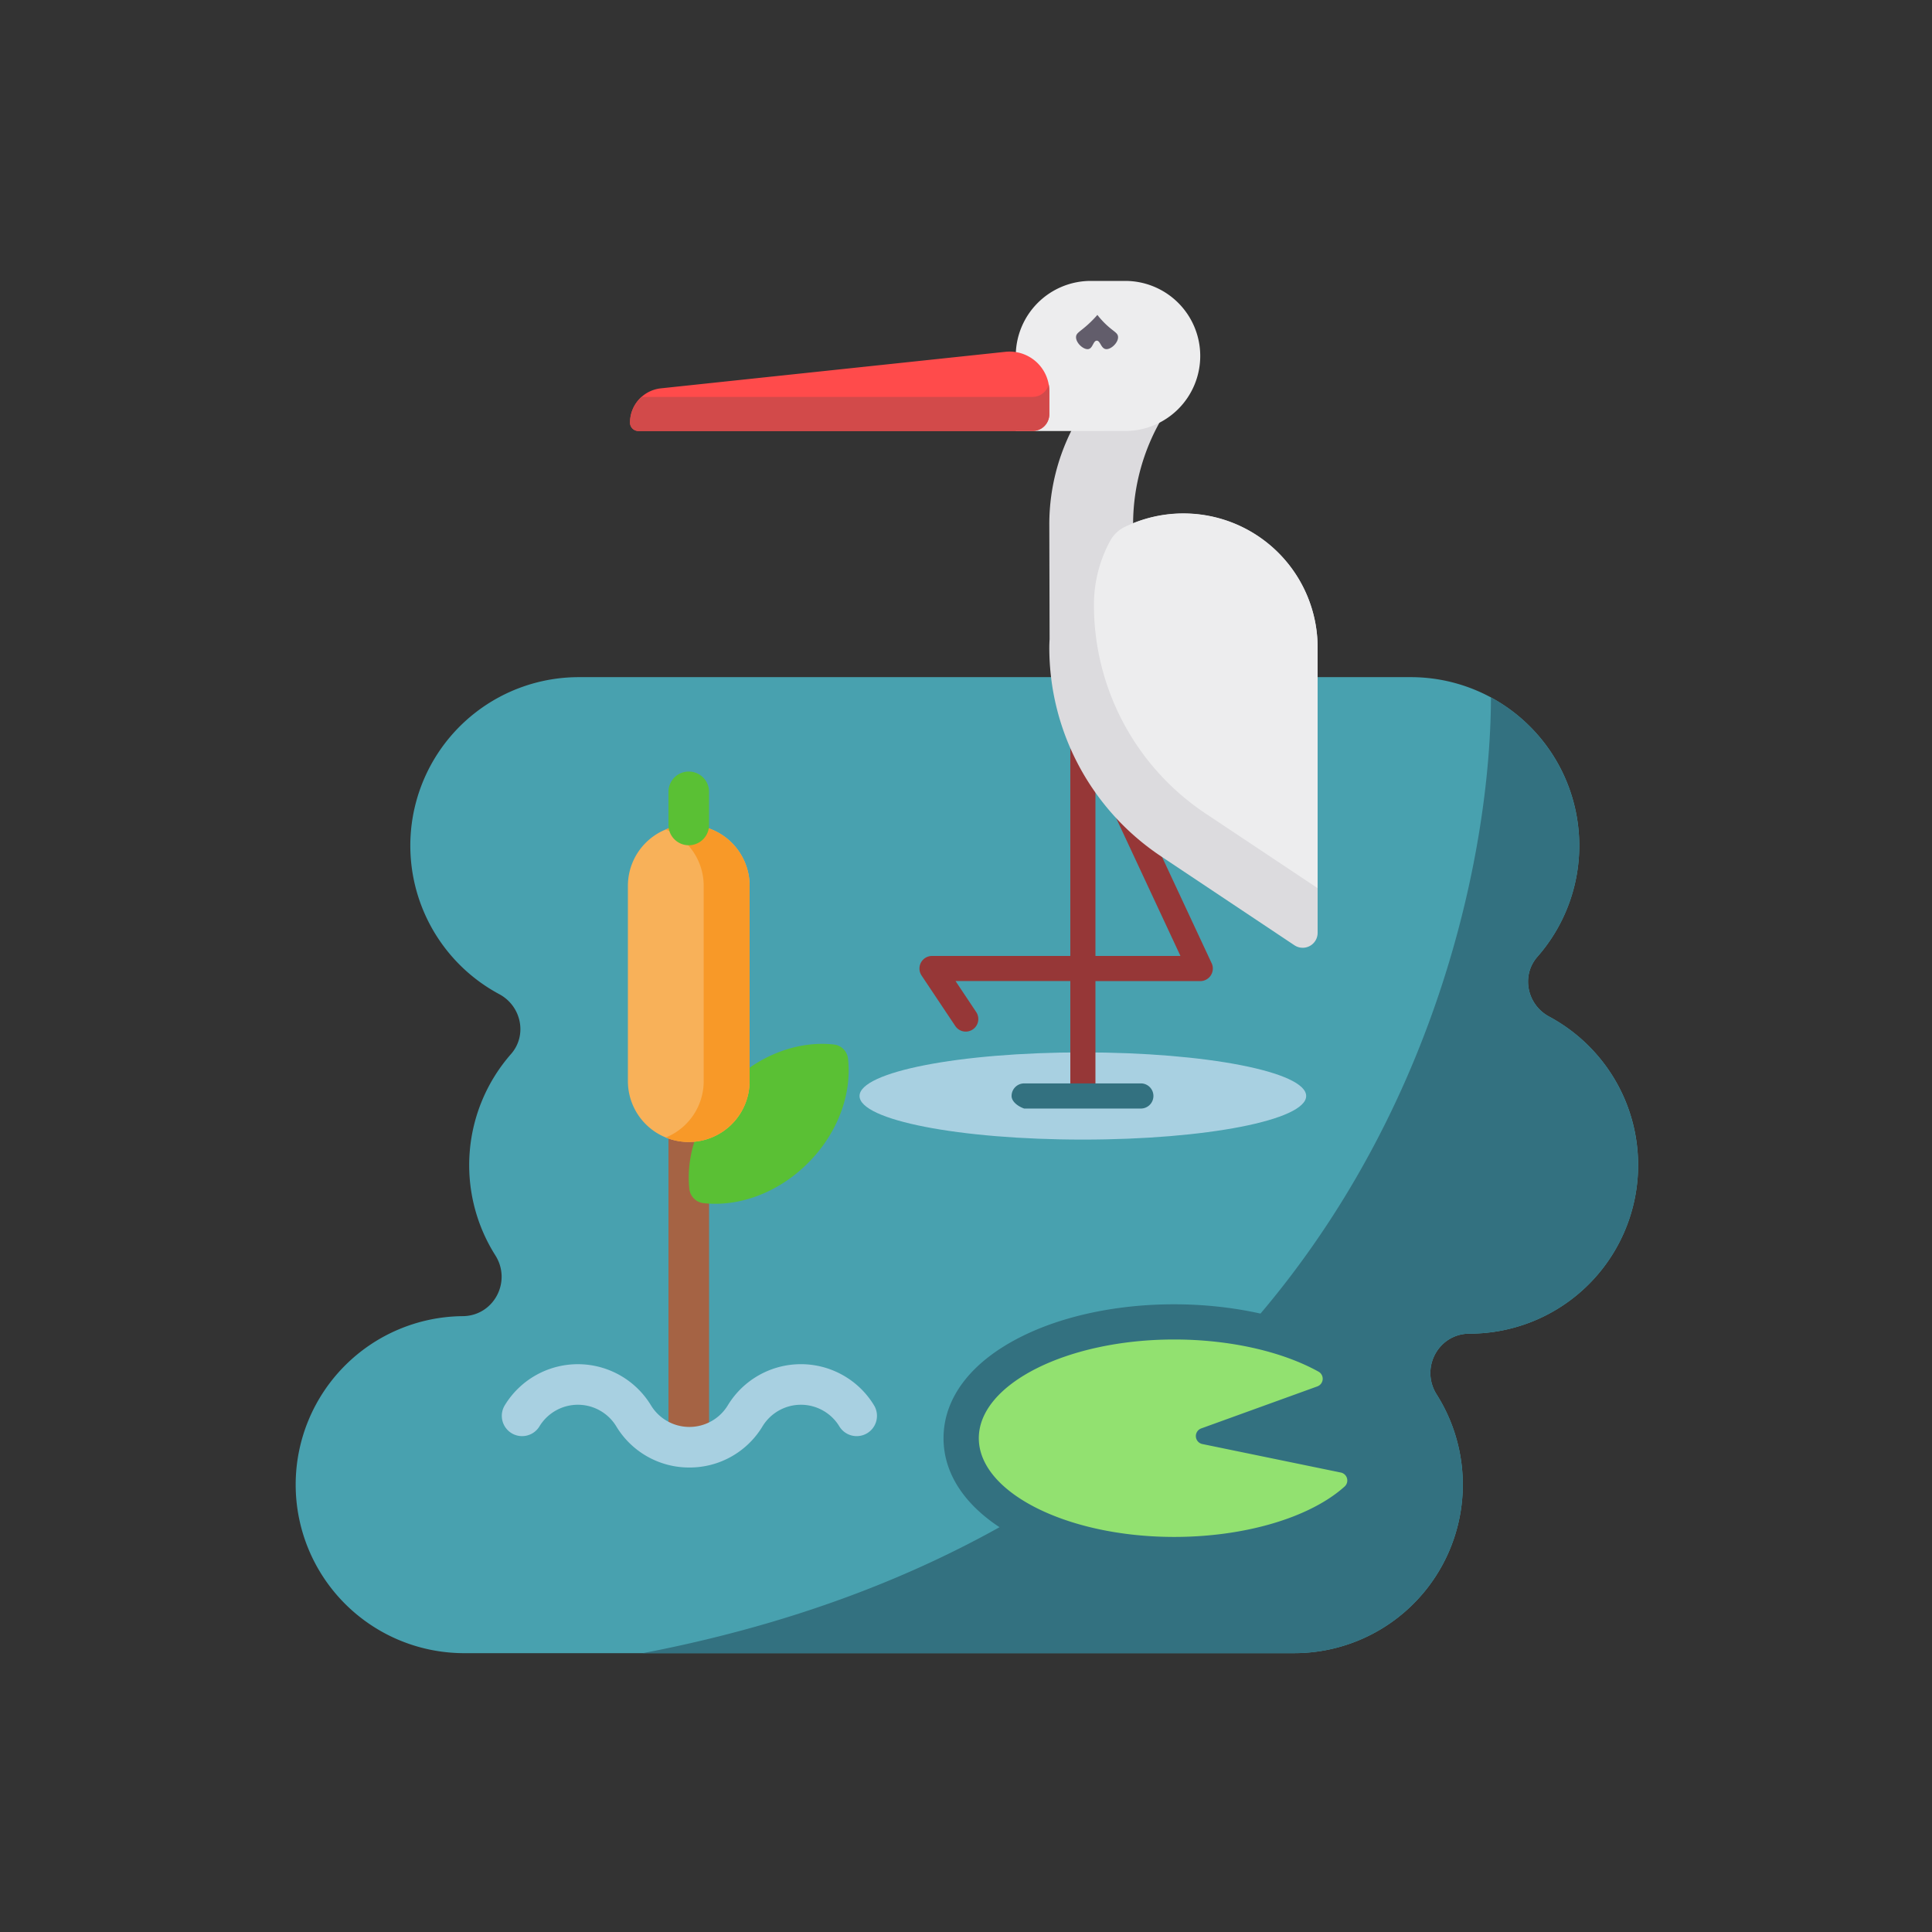 <svg id="Camada_1" data-name="Camada 1" xmlns="http://www.w3.org/2000/svg" viewBox="0 0 1000 1000"><rect x="0" y="0" width="1000" height="1000" fill="#333333" stroke="none"/><defs><style>.cls-1{fill:#48a1af;}.cls-2{fill:#337180;}.cls-3{fill:#a56344;}.cls-4{fill:#5ac034;}.cls-5{fill:#f8b159;}.cls-6{fill:#f89928;}.cls-7{fill:#a8d0e1;}.cls-8{fill:#92e170;}.cls-9{fill:#963737;}.cls-10{fill:#dcdbde;}.cls-11{fill:#ededee;}.cls-12{fill:#ff4b4b;}.cls-13{fill:#d24a4a;}.cls-14{fill:#625d6b;}</style></defs><title>LaguinhoAPILogo</title><g id="_Grupo_" data-name="&lt;Grupo&gt;"><path id="_Caminho_" data-name="&lt;Caminho&gt;" class="cls-1" d="M847.89,603.08a87.23,87.23,0,0,1-87.22,87.21c-16.21,0-25.73,17.88-17,31.57a87.23,87.23,0,0,1-73.74,133.81H239.33a87.22,87.22,0,0,1,0-174.43c16.21,0,25.73-17.88,17-31.57a87.23,87.23,0,0,1,8.16-104.09c8.57-9.77,5.37-24.86-6.07-31a87.21,87.21,0,0,1,41.19-164.09H730.22a87.2,87.2,0,0,1,65.56,144.71c-8.56,9.78-5.36,24.87,6.09,31a87.72,87.72,0,0,1,33.28,31.47A86.85,86.85,0,0,1,847.89,603.08Z"/><path id="_Caminho_2" data-name="&lt;Caminho&gt;" class="cls-2" d="M847.89,603.08a87.23,87.23,0,0,1-87.22,87.21c-16.21,0-25.73,17.88-17,31.57a87.23,87.23,0,0,1-73.74,133.81H332.71c367.76-70.45,438.8-369,439-494.7a87.32,87.32,0,0,1,45.71,76.73,86.82,86.82,0,0,1-21.65,57.5c-8.57,9.77-5.36,24.86,6.09,31a87.16,87.16,0,0,1,46,76.87Z"/><g id="_Grupo_2" data-name="&lt;Grupo&gt;"><g id="_Grupo_3" data-name="&lt;Grupo&gt;"><g id="_Grupo_4" data-name="&lt;Grupo&gt;"><path id="_Caminho_3" data-name="&lt;Caminho&gt;" class="cls-3" d="M356.48,758.59A10.5,10.5,0,0,1,346,748.1V559.59a10.5,10.5,0,0,1,21,0V748.1A10.5,10.5,0,0,1,356.48,758.59Z"/></g><g id="_Grupo_5" data-name="&lt;Grupo&gt;"><path id="_Caminho_4" data-name="&lt;Caminho&gt;" class="cls-4" d="M418.19,602c-15.63,15.64-36,22.77-54.11,20.74a8.28,8.28,0,0,1-7.26-7.25c-2-18.08,5.1-38.49,20.73-54.12s36-22.77,54.12-20.73a8.26,8.26,0,0,1,7.25,7.25C441,566,433.82,586.39,418.19,602Z"/></g><path id="_Caminho_5" data-name="&lt;Caminho&gt;" class="cls-5" d="M356.48,591.1h0A31.51,31.51,0,0,1,325,559.6V458.5A31.5,31.5,0,0,1,356.48,427h0A31.49,31.49,0,0,1,388,458.5V559.6A31.5,31.5,0,0,1,356.48,591.1Z"/><path id="_Caminho_6" data-name="&lt;Caminho&gt;" class="cls-6" d="M388,458.5V559.59a31.52,31.52,0,0,1-43.39,29.18,31.49,31.49,0,0,0,19.62-29.18V458.5a31.51,31.51,0,0,0-19.62-29.17A31.51,31.51,0,0,1,388,458.5Z"/><g id="_Grupo_6" data-name="&lt;Grupo&gt;"><path id="_Caminho_7" data-name="&lt;Caminho&gt;" class="cls-4" d="M356.48,437.5A10.5,10.5,0,0,1,346,427V409.85a10.5,10.5,0,0,1,21,0V427A10.5,10.5,0,0,1,356.48,437.5Z"/></g></g><g id="_Grupo_7" data-name="&lt;Grupo&gt;"><g id="_Grupo_8" data-name="&lt;Grupo&gt;"><path id="_Caminho_8" data-name="&lt;Caminho&gt;" class="cls-7" d="M356.82,759.58A44,44,0,0,1,319,738.3a23.27,23.27,0,0,0-39.79,0,10.5,10.5,0,1,1-17.94-10.92,44.27,44.27,0,0,1,75.66,0,23.27,23.27,0,0,0,39.79,0,44.27,44.27,0,0,1,75.67,0,10.5,10.5,0,0,1-17.94,10.92,23.27,23.27,0,0,0-39.79,0A44,44,0,0,1,356.82,759.58Z"/></g></g></g><g id="_Grupo_9" data-name="&lt;Grupo&gt;"><path id="_Caminho_9" data-name="&lt;Caminho&gt;" class="cls-2" d="M607.71,813.71c-29.63,0-57.89-6-79.58-17-25.64-13-39.76-31.53-39.76-52.3s14.12-39.36,39.76-52.31c21.69-11,50-17,79.58-17,31.33,0,61.77,6.9,83.5,18.92A22.4,22.4,0,0,1,688,734.71l-13.49,4.88,23.12,4.76a22.4,22.4,0,0,1,10.51,38.56C686.72,802.2,649.18,813.71,607.71,813.71Z"/><path id="_Caminho_10" data-name="&lt;Caminho&gt;" class="cls-8" d="M622.28,747.42,694,762.18a4.2,4.2,0,0,1,2,7.21c-17.72,16-51.41,26.12-88.23,26.12-55.48,0-101.14-23.06-101.14-51.1s45.66-51.09,101.14-51.09c28.57,0,55.66,6.11,74.69,16.64a4.21,4.21,0,0,1-.61,7.64l-60.1,21.75A4.21,4.21,0,0,0,622.28,747.42Z"/></g><path class="cls-7" d="M676.07,567.28c0,12.46-51.75,22.57-115.59,22.57S444.9,579.74,444.9,567.28s51.75-22.57,115.58-22.57S676.07,554.81,676.07,567.28Z"/><path class="cls-9" d="M627.14,498.56,567,369.67v-.29a6.51,6.51,0,0,0-13,0V494.8h-71.6A6.51,6.51,0,0,0,477,504.92l17.36,26a6.51,6.51,0,1,0,10.83-7.22l-10.61-15.92H554v59.46a6.51,6.51,0,0,0,13,0V507.82h54.25a6.51,6.51,0,0,0,5.9-9.26ZM567,494.8V400.46l44,94.34Z"/><path class="cls-10" d="M682,335.24V482.85a7.72,7.72,0,0,1-12,6.42L600.9,443.2a129.76,129.76,0,0,1-57.78-108h0c0-1.46.06-2.91.15-4.34l-.15-59.47A108.43,108.43,0,0,1,559,214.88V180.16h43.4v34.72a108.51,108.51,0,0,0-15.91,56,69.29,69.29,0,0,1,26-5.06h0A69.44,69.44,0,0,1,682,335.24Z"/><path class="cls-11" d="M682,335.24V459.71l-58-38.63a129.76,129.76,0,0,1-57.78-108h0a69.09,69.09,0,0,1,8.44-33.19,17.08,17.08,0,0,1,7.49-7.15,69.09,69.09,0,0,1,30.36-7h0A69.44,69.44,0,0,1,682,335.24Zm-60.76-151h0a38.84,38.84,0,0,0-38.84-38.84H564.6a38.84,38.84,0,0,0-38.84,38.84v38.84H582.4A38.84,38.84,0,0,0,621.24,184.28Z"/><path class="cls-12" d="M342.09,201l178.31-18.9a20.55,20.55,0,0,1,22.72,20.43v11.88a8.68,8.68,0,0,1-8.68,8.68h-204a4.34,4.34,0,0,1-4.34-4.34h0A17.85,17.85,0,0,1,342.09,201Z"/><path class="cls-13" d="M542.82,199a20.39,20.39,0,0,1,.3,3.52v11.88a8.68,8.68,0,0,1-8.68,8.68h-204a4.34,4.34,0,0,1-4.34-4.34,17.79,17.79,0,0,1,6-13.31H534.44A8.68,8.68,0,0,0,542.82,199Z"/><path class="cls-14" d="M563.49,167.64A57.79,57.79,0,0,0,568,163a43.74,43.74,0,0,0,4.17,4.64c4.14,4,6.25,4.47,6.51,6.51.4,3.1-3.83,7.1-6.51,6.51-2.35-.51-2.7-4.37-4.5-4.33s-2,3.79-4.18,4.33c-2.59.63-6.9-3.35-6.51-6.51C557.22,172.19,559.15,171.64,563.49,167.64Z"/><path class="cls-2" d="M590.86,573.79H530.1c-3.86-1.41-6.51-3.95-6.51-6.51a6.51,6.51,0,0,1,6.51-6.51h60.76a6.51,6.51,0,0,1,0,13Z"/></g></svg>